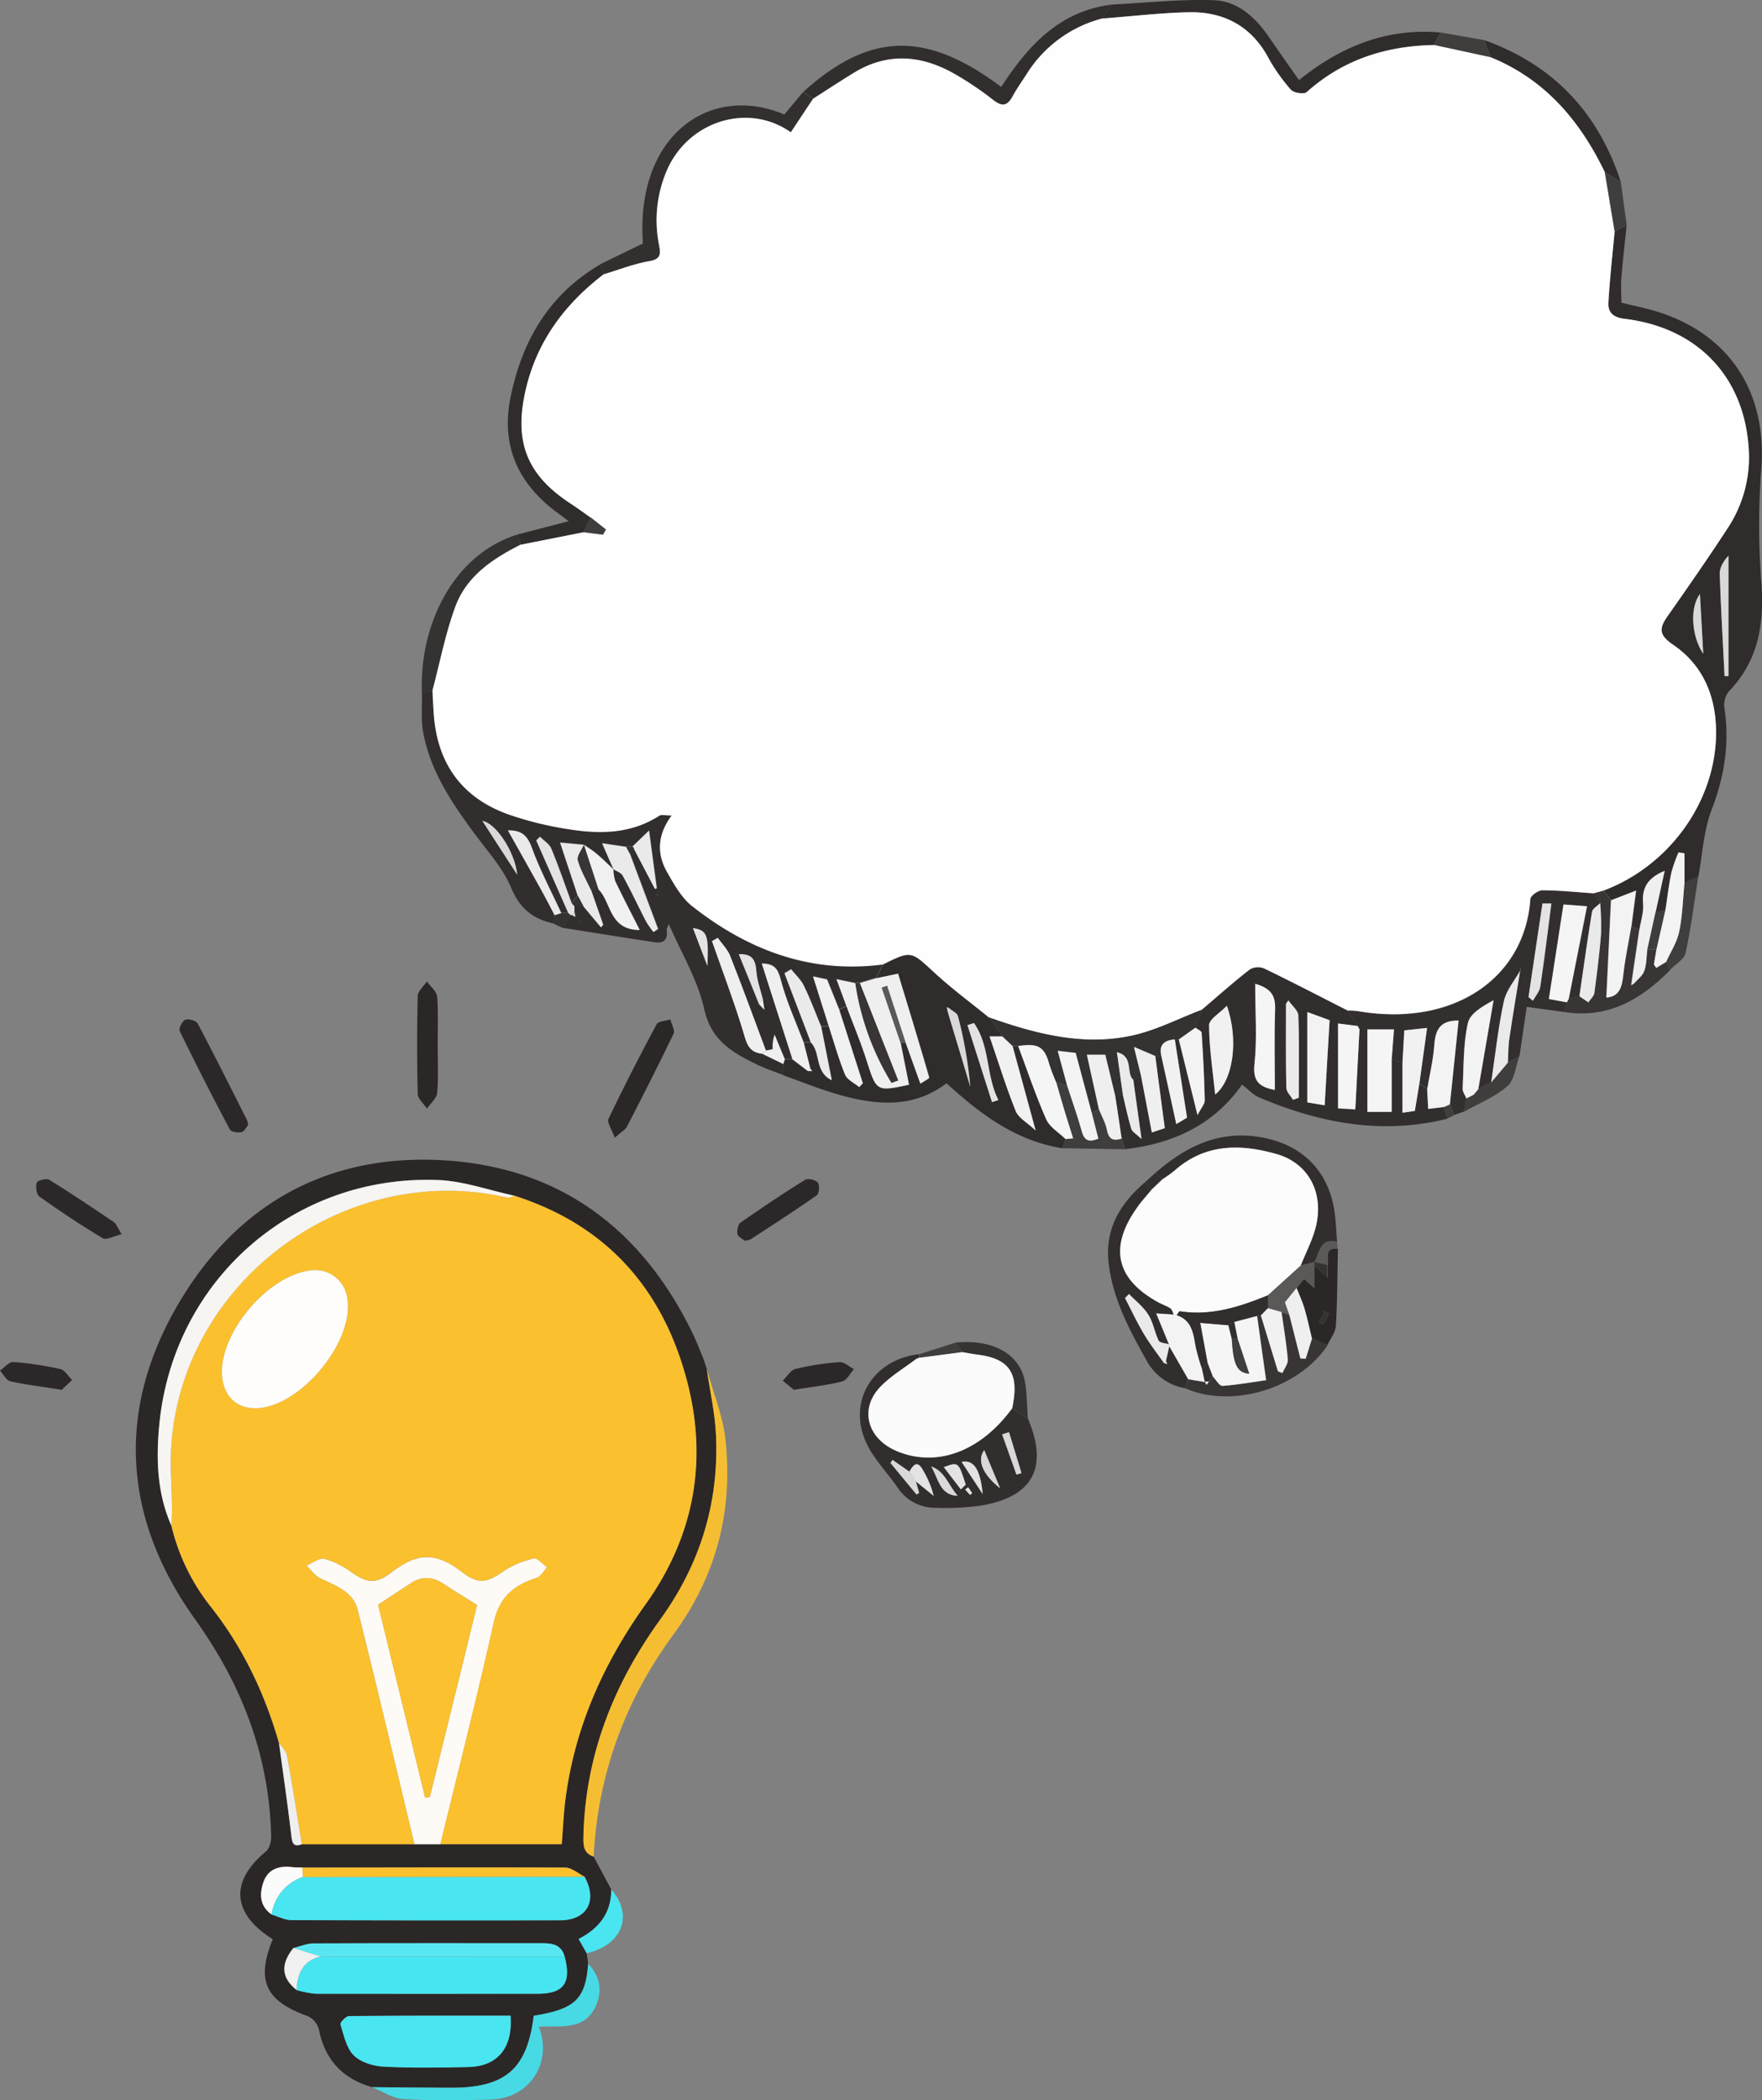 <svg id="Layer_1" data-name="Layer 1" xmlns="http://www.w3.org/2000/svg" viewBox="0 0 530.53 632.05"><rect x="0" y="0" width="530.53" height="632.05" fill="#808080" stroke="none"/><defs><style>.cls-1{fill:#2a2726;}.cls-2{fill:#322e2e;}.cls-3{fill:#302c2c;}.cls-4{fill:#332f2f;}.cls-5{fill:#f5be32;}.cls-6{fill:#47d9e4;}.cls-7{fill:#393535;}.cls-8{fill:#353232;}.cls-9{fill:#2c2829;}.cls-10{fill:#403d3d;}.cls-11{fill:#49e5f0;}.cls-12{fill:#5b5858;}.cls-13{fill:#fbc02e;}.cls-14{fill:#fefbf6;}.cls-15{fill:#46e5f1;}.cls-16{fill:#f7f5f2;}.cls-17{fill:#58e7f2;}.cls-18{fill:#fbfbfb;}.cls-19{fill:#efefef;}.cls-20{fill:#f1f1f1;}.cls-21{fill:#fefefe;}.cls-22{fill:#eaeaea;}.cls-23{fill:#e4e3e3;}.cls-24{fill:#dad9d9;}.cls-25{fill:#f3f3f3;}.cls-26{fill:#f5f5f5;}.cls-27{fill:#fcfcfc;}.cls-28{fill:#fefdfb;}.cls-29{fill:#fbc131;}</style></defs><title>Tututu</title><path class="cls-1" d="M178.75,558.72l5.3,9.89c0,7-3.54,11.67-9.84,14.9l2.45,4.3.42,3.13c-.78,10.67-3.94,13.68-16.39,15.68-2,16-8.47,21.69-24.85,21.66-8,0-15.91-.12-23.87-.18-8.81-2.56-14.14-8.22-15.94-17.34a6.24,6.24,0,0,0-3.29-4c-12.82-4.58-15.7-10.66-10.61-23.19-12.26-7.64-13-17.37-2.09-26.36,1.08-.89,1.65-3,1.61-4.58-.58-24.21-8.73-45.52-22.87-65.27-21.59-30.14-24-62.59-5.22-94.73,17.63-30.22,45.15-45.62,80.33-43.43,34.87,2.16,59.52,20.81,74.68,52.12,1.16,2.39,2.09,4.89,3.13,7.34.37,1.09.74,2.17,1.1,3.25l0-.08c1,6.72,2.51,13.41,2.81,20.16.92,20.45-4.88,39-16.89,55.62-14.08,19.46-22.5,40.92-23,65.18C175.59,555.42,175.74,557.75,178.75,558.72ZM91,562c-1.14,0-2.29-.06-3.43-.16-3.84-.36-7,.81-8.27,4.63-1.23,3.61-1.07,7.13,2.46,9.65,2,.58,4,1.67,6,1.68q40.43.17,80.85.06c8.14,0,11.35-5.84,7.39-13.13-2-1-3.93-2.74-5.9-2.75C143.76,561.88,117.4,562,91,562Zm-2.67,24.19c-3.93,4.85-3.63,9,.93,12.62A30.72,30.72,0,0,0,95,600q33.46.1,66.94,0c7.85,0,10.17-3.29,8.08-11.19-1.1-4-4.31-4-7.56-4-22.65,0-45.3,0-68,.06C92.44,584.83,90.4,585.74,88.36,586.23Zm66.55-226.38c-7.69-1.64-15.33-4.44-23.06-4.73-43.41-1.61-79.43,30-83.81,73.21-1.06,10.4-.85,20.89,3.56,30.78a62.51,62.51,0,0,0,11.9,24.46c9.66,12.24,16.2,26,20.5,40.93,1.27,9.29,2.63,18.58,3.73,27.9.26,2.29.6,3.54,3.16,2.61h78.25c.39-4.84.57-9.32,1.15-13.75,2.85-21.6,11.46-40.79,24.1-58.44,14.39-20.1,18.73-42.57,12.67-66.46C199.94,388.34,183,368.82,154.91,359.85Zm-1.19,246.76c-16.41,0-32.51,0-48.61.12-.92,0-2.74,1.93-2.57,2.48,1,3.26,1.78,7.09,4,9.34,2.07,2.08,5.85,3.23,9,3.39,8.46.45,17,.29,25.45.12C149.75,621.88,154.46,616.37,153.72,606.61Z"/><path class="cls-2" d="M200.7,279.54c.49,2.94-.55,4.54-3.72,4q-13.69-2.11-27.39-4.3l2.16-4,.49.11,1,.49-.26-1.34,0-1.83,2.73,0c1.76,2.09,3.51,4.19,5.26,6.28l.67-.78-3.69-10.54,2.26-.12c3.91,3.85,3.16,12.22,12.42,12.24-2.71-5.35-5.12-10-7.36-14.67a13,13,0,0,1-.56-3.65c1,.66,2.38,1.09,2.88,2,2.44,4.51,4.61,9.16,7,13.72a26.66,26.66,0,0,0,2.25,3.19l1.35-.92q-4.26-11.35-8.51-22.71l1.26-1.29,6.3,12,.55-.18c-.71-5.29-1.41-10.58-2.33-17.37l-5,4.82-1.86.09-7.25-1.07c1.49,3.38,2.47,5.63,3.46,7.88-1.72-1.59-3.38-3.24-5.17-4.75-1.17-1-2.51-1.79-3.77-2.68l-7.19-.67c1.89,5.69,3.59,10.8,5.28,15.9l-1.83,2.25c-2-5.44-3.87-10.94-6.08-16.29-.59-1.43-2.25-2.41-3.41-3.6l-1.14,1.08q4.81,10.88,9.61,21.76l-2.11.1c-3-6.6-6.45-13.07-9-19.86-1.38-3.72-3.29-5.09-7.12-5,3.57,6.37,7,12.42,10.35,18.49,1.28,2.31,2.47,4.66,3.7,7-.07.87-.14,1.74-.2,2.61-6.13-1.33-10.15-4.39-12.78-10.68-2.5-6-7.18-11.11-11.12-16.44-6.83-9.25-13.22-18.75-15.39-30.28-.73-3.83-.29-7.89-.39-11.84l3.21-1c.14,2.49.22,5,.42,7.47,1.16,14.76,8.67,24.93,22.57,29.85a103,103,0,0,0,18.83,4.54c9.16,1.39,18.26,1.12,26.49-4.19.7-.45,1.95-.06,3.72-.06-4.43,6-4.48,11.61-1.4,17,2.1,3.69,4.34,7.74,7.57,10.28,16.78,13.2,35.59,20.35,57.35,17.56q-1,2-2,4.08l-4.92,1.46-1.33.09-5.7-1.19c1.21,3.22,2.11,5.65,3,8.07l-2.18,1.06c-1.17-2.89-2.33-5.78-3.64-9.06l-4.23-.91,4.72,14.94-2.27.15c-1.73-4.12-3.31-8.32-5.26-12.33-.89-1.83-2.53-3.3-3.82-4.93l-2,1.21q4,10.39,7.93,20.78l-2.18.08c-2.36-6.27-5.18-12.42-6.87-18.87-.86-3.29-1.85-4.86-5.72-4.91l9.25,28.82h-2.32l-3.06-7.37a10.49,10.49,0,0,0-.57,4.24c0,.21-1.34.35-2.06.52-3.55-9.48-7-19-10.74-28.42-.79-2-2.47-3.67-3.75-5.49l-1.74,1c3.12,8.9,6.47,17.73,9.24,26.74,1.05,3.44,1.49,6.71,5.85,7.13l6.35,3.09-.05,3.36c-2.61-1-5.3-1.89-7.81-3.12-7.34-3.57-13.79-7.14-15.9-16.72-2-8.88-7-17.08-10.66-25.58C201.19,278.62,201,279.08,200.7,279.54Zm29,21.28c-.69-2.87-1.77-5.72-2-8.63-.22-3.34-1.27-5.22-5.27-5,2.07,5.1,4.08,10.08,6.1,15.05l1.6,1.68C230,302.86,229.85,301.84,229.69,300.82Zm-84.44-53.77,10.47,16.18C155.1,256.48,149.35,247.72,145.25,247.05ZM213,290.7c.41-9.54-.07-10.7-4.36-11.42C210.11,283.18,211.54,286.94,213,290.7Zm-38.52-13.52c0,.11,0,.26.08.31a.87.87,0,0,0,.37.08l-.1-.53ZM198,269a1.4,1.4,0,0,0-.42.15s.05.24.09.37a1.46,1.46,0,0,0,.43-.15S198,269.17,198,269Z"/><path class="cls-3" d="M489.78,67.73c-.54,5.29-1.16,10.56-1.59,15.86-.2,2.45,0,4.93,0,7.49,4.32,1.1,8.21,1.82,11.93,3.07,21.46,7.22,32.09,24.79,30.15,47.54a225.2,225.2,0,0,0,.11,34.26c.82,12.21-1.08,23.09-9.89,32.19a6.53,6.53,0,0,0-1.28,4.9c1.62,10.65,0,20.66-3.88,30.75-2.39,6.24-2.71,13.28-3.95,20l-4.16,2v-9l-1.79-.3a44.48,44.48,0,0,0-2.14,6c-.77,3.72-1.21,7.51-1.8,11.27l-3,1,2.78-12.68c-4.94,2-6.94,5-6.49,9.85.23,2.57-.7,5.24-1.11,7.87l-2.4-1c.47-3.56.93-7.11,1.41-10.75l-7.52,2.88L482.83,268c20.19-7.58,34.22-27.5,33.88-48.3-.17-10.6-4.12-19.71-12.93-25.68-4.19-2.85-4.31-4.82-1.76-8.46,6.1-8.71,12.19-17.43,18-26.34a38.63,38.63,0,0,0,6.58-22.15c-.56-22.78-14.81-38.42-37.5-41.14-3.47-.42-5-2-4.83-4.89.4-7.11,1.21-14.19,1.86-21.29Zm29.48,135.74h1.17V167.22c-1.56,1.69-2.68,3.65-2.62,5.56C518.14,183,518.75,193.24,519.26,203.47Zm-7.42-24.71c-3.06,4-2.59,12.65,1,18C512.51,190.54,512.2,185,511.84,178.76Z"/><path class="cls-2" d="M435.8,336.67c-19.69,4.89-38.44,1.33-56.68-6.41-1.77-.75-3.18-2.35-5.15-3.86-8.51,12.13-20.77,17.78-35.17,19.42l-1.09-3.18q-1-6.4-1.93-12.82l2.35-.12c.81,3.35,1.5,6.73,2.5,10,.28.91,1.48,1.52,3.08,3.06-1-7.06-1.73-12.43-2.48-17.81l2.34-1.15c1.06,5.58,2.13,11.16,3.24,17l3.9-1.31c-1-7.42-1.92-14.56-2.86-21.7h1.83c1.47,6.7,2.94,13.4,4.5,20.49l3.23-1.93c-1.29-8.26-2.49-15.9-3.68-23.54l1.2,0c1.77,7.15,3.54,14.3,5.65,22.78,1.11-2.19,2.21-3.33,2.18-4.44-.14-6.78-.5-13.56-.94-20.33,0-.56-1.22-1-1.87-1.55l1.88-5.36c4.8-4.08,9.52-8.28,14.49-12.16a4.91,4.91,0,0,1,4.3-.32c8.46,4.09,16.8,8.42,25.18,12.68l3,4.67-5.93-.78v25.58l5.19.32c.43-8.24.85-16.16,1.26-24.08l2.38,0V334.6H419V318.81l3.25,1v15.05l3.73-.54c.52-3.14.95-5.72,1.37-8.29l2.34,1.76c.1,1.92.2,3.83.31,5.92l4.76-.57C435.13,334.31,435.46,335.49,435.8,336.67Zm-57.87-40.61c0,8.44.62,16.32-.21,24.05-.58,5.35,1.48,7,6.12,7.89,0-8.18-.2-16.15.08-24.1C384.06,300.09,383.13,297.53,377.93,296.06Zm15.69,8.5v27.19l5.23.88c.52-8.85,1-17.22,1.49-25.61Zm-24.22-1.89c-2.16,2.26-5.36,4.08-5.35,5.87,0,6.88,1.12,13.76,1.83,20.84C371.29,325.08,373,312.93,369.4,302.67Zm18.53-1.61c-.24.34-.49.68-.74,1,0,8.42-.08,16.83.1,25.24,0,1.24,1.3,2.45,2,3.67l1.76-.63c0-8.25.16-16.51-.14-24.75C390.85,304.05,389,302.57,387.93,301.06Z"/><path class="cls-3" d="M235.78,323.57c0-1.12,0-2.24.05-3.36l.48-1.41h2.32l4.67,3.54,1.28,0-.57-.73-2-7.82,2.18-.08c3,3,1.08,8.89,6.29,11.35-1.16-5.88-2.17-11-3.18-16.08l2.27-.15c1.59,4.88,3,9.85,4.91,14.58.64,1.56,2.79,2.51,4.26,3.74.36-.39.73-.77,1.09-1.15l-7.11-22.14,2.18-1.06c2,5.39,4.25,10.7,6,16.17,3.06,9.55,2.94,9.59,12.83,7.48l-2.52-12.58h1.53c1.44,4,2.87,8,4.42,12.29,1.19-.81,2.74-1.57,2.65-1.86-3-10.53-6.26-21-9.37-31.24l-6.61,1.32q1-2,2-4.08c8.66-4.3,8.48-4.12,15.6,2.45,5.19,4.79,10.9,9,16.39,13.46l4,5.7h-3.84c2.71,7.88,5,15.3,7.88,22.48.83,2.06,3.42,3.41,6,5.84-2.62-9.57-4.78-17.48-6.94-25.39h1.68c2.77,7.36,5.27,14.84,8.44,22,1.05,2.38,3.82,4,5.8,5.95l-1,2.76C305.92,343.32,295.22,335.35,285,326c-10.19,7.72-21.45,6.6-32.79,3.32C246.65,327.71,241.26,325.51,235.78,323.57Zm50.25-20-.94-.49c.07.4.13.79.19,1.19L292.14,327a127.68,127.68,0,0,0-3.69-21.23C288.23,304.9,286.86,304.3,286,303.56Zm7.22,4.31-1.95.63,7.39,23.17,1.92-.63C296.84,323.76,298.15,314.78,293.25,307.87Z"/><path class="cls-4" d="M422.28,319.81l-3.25-1c.22-2.87.44-5.74.69-9h-8l-2.38,0c-.17-.35-.35-.7-.52-1l-3-4.67a24.41,24.41,0,0,1,3,.16c28.62,5,50.33-9.74,52-33.72.07-1,2.36-2.64,3.6-2.63,5.15,0,10.3.56,15.44.91l2,2.93c-.86.88-2.33,1.67-2.5,2.67-1.4,8.44-2.56,16.91-3.8,25.38l-3.2.84c1.81-9.15,3.62-18.31,5.52-27.94l-7.08-.54c-1.51,9.74-2.94,19-4.4,28.45l5.41,1c-.3,1-.59,1.93-.89,2.89L459.7,303l-2.18,14.77-3.49,2c.13-2.44.07-4.91.43-7.32,1-6.92,2.19-13.82,3.3-20.73.25-.32.5-.65.17-.23.13-.5,0-.08-.08.34-1.74,3.15-4.33,6.12-5.06,9.5-1.74,8-2.6,16.25-3.81,24.39l-3.88,2.06q2.28-13.41,4.57-26.81c-3.18,1.74-7.09,3.95-7.73,6.88-1.42,6.39-1.24,13.15-1.57,19.77,0,.94.73,1.93,1.13,2.9-.24,1.35-.47,2.69-.71,4l-3,1.05-1.22-3.28q1.31-12.63,2.62-25.21c-6-.08-7,3.25-7.34,7.66s-1.38,8.66-2.11,13L427.38,326c.76-5.47,1.51-10.94,2.31-16.68l-6.86.73C422.63,313.57,422.46,316.69,422.28,319.81Zm38-19.75,1.31,1.08c.76-1.42,2-2.78,2.22-4.29,1.25-8.28,2.25-16.6,3.34-25h-2.68C463,281.42,461.61,290.74,460.23,300.06Z"/><path class="cls-2" d="M309.48,426.85c6.31,14.81,1.52,23.73-14.4,26.28a79.12,79.12,0,0,1-13.43.62,13.42,13.42,0,0,1-11.4-6.12c-3.12-4.5-7.15-8.54-9.41-13.42-5.79-12.49,2-25.1,15.89-26.69,0,.36,0,.72,0,1.09a4,4,0,0,0-.92.38c-3.66,2.79-7.75,5.18-10.87,8.48-6.28,6.65-3.74,15.54,5.08,19.22,12,5,25.21.15,34.72-12.87Zm-35.65,16-5.09-3.54c-.2.31-.4.62-.61.93q3.93,4.74,7.84,9.49l.79-.49-1-3.45,5.38,4.35a29.37,29.37,0,0,0-3.19-7.67C276.25,439.34,275,440.76,273.83,442.88Zm27.31,5c-1.56-3.75-3.12-7.49-4.79-11.48C294.18,439.31,295.68,443.56,301.14,447.89Zm-12.78,2.25c-2.68-2.93-3.79-7.39-8-8.81C282.54,444.73,282.84,450,288.36,450.14Zm17.69-6.37,1.52-.45q-1.87-6.15-3.76-12.31l-2.07.65Zm-16.52-3.83,6.36,9.7C295.16,442.15,293.21,439.21,289.53,439.94Zm-5.36,1.58,5.15,6.71,1.45-1.45C288.58,439.9,288.58,439.9,284.17,441.52Zm7.34,6.07-.91.67,1.48,1.62.64-.54Z"/><path class="cls-5" d="M178.75,558.72c-3-1-3.16-3.3-3.1-6,.54-24.26,9-45.72,23-65.18C210.7,471,216.5,452.4,215.58,432c-.3-6.75-1.84-13.44-2.81-20.16,1.95,7.13,4.87,14.15,5.67,21.4,2.33,21.33-2.73,41-15.53,58.44C188.22,511.63,180,533.91,178.75,558.72Z"/><path class="cls-3" d="M334.81,1.37C345,.86,355.24-.27,365.41.06c7.11.23,12.45,5,16.5,10.86,3,4.35,6,8.66,9.22,13.18,12.71-10.24,26.55-15.74,42.66-14.31l-2,3.74c-14.44.25-27.41,4.33-38.38,14.16-.81.72-3.92.24-4.78-.72a54.06,54.06,0,0,1-6.86-9.73C376.51,7.58,368.14,3.4,357.55,3.69c-8.6.24-17.19,1.24-25.78,1.9Z"/><path class="cls-3" d="M155.8,160.85l15.42-4c-.9-.67-2-1.53-3.12-2.34-12-8.73-17.42-20.23-14.36-35.07,3.5-17,11.62-30.88,27-39.88l1,3c-11.82,9.07-20.24,20.39-23.53,35.2-3.41,15.3.51,25.17,13.53,33.7,2.06,1.35,4.05,2.82,6.08,4.23l-2.09,4.46-18.92,3.75Z"/><path class="cls-2" d="M334.81,1.37l-3,4.22a38.16,38.16,0,0,0-22.66,16.72c-1.44,2.22-3,4.4-4.24,6.72-1.59,2.9-3.15,3.12-5.83,1a94.44,94.44,0,0,0-12.39-8.23c-9.85-5.37-19.87-5.94-29.73.17-4.07,2.52-8.08,5.14-12.12,7.72l-3-2C261.42,10,278.39,8.84,301.46,26.16,309.49,13.81,319,3.3,334.81,1.37Z"/><path class="cls-4" d="M241.78,27.73l3,2q-3.35,5-6.7,10.09c-12.55-8.91-30.43-3.66-37.12,11a37.91,37.91,0,0,0-2.51,22.86c.44,2.46.71,4.22-2.84,4.84-4.72.83-9.27,2.64-13.9,4l-1-3,12.87-6.25c-2.33-32.73,20.36-48.25,42.58-38.81Z"/><path class="cls-6" d="M112,628.1c8,.06,15.91.17,23.87.18,16.38,0,22.87-5.65,24.85-21.66,12.45-2,15.61-5,16.39-15.68,3.43,3.62,4.34,7.85,2.44,12.4-3.37,8-10.83,6.17-17.31,6.58,4.23,10.79-2.77,21.55-14.28,21.9-8.81.27-17.66.38-26.45-.13C118.25,631.51,115.14,629.36,112,628.1Z"/><path class="cls-2" d="M347.85,353c8.68-7.48,18-12.55,30.22-11,12.65,1.65,21.45,9.13,23.63,21.85.56,3.26.61,6.6.89,9.9-5.23-1.31-5.2,3.27-6.79,6.05l-4.17,1.05c1.62-4.14,3.82-8.15,4.73-12.44,2.13-10-2.69-18.48-11.95-21.13-11-3.12-21.58-3.17-30.79,5a40.9,40.9,0,0,1-3.62,2.59Z"/><path class="cls-2" d="M356.82,417.77a16.35,16.35,0,0,1-11.64-8.41c-5.09-9.09-10-18.25-11.33-28.86s3.36-18.19,10.87-24.71l2.11,2.12c-1.57,1.92-3.26,3.74-4.68,5.76-8.34,11.86-6.07,21.35,6.7,28.29,1.17.63,2.47,1,3.55,1.77.53.36.71,1.24,1,1.88l-5.31-.35c1.38,3.35,2.61,6.32,3.83,9.3-1.06-.36-2.73-.41-3.08-1.12-1.24-2.49-1.64-5.45-3.1-7.77s-3.86-4.19-5.84-6.25l-1.19,1.22c1.89,3.62,3.62,7.34,5.71,10.85,1.79,3,4,5.81,6,8.69l1,.32-.41-.93c.32-1.49.65-3,1-4.48l5.75,10Z"/><path class="cls-7" d="M470.87,304.53c.3-1,.59-1.93.89-2.89.19-.33.37-.67.55-1l3.2-.84,2.72,1.85c.62-1,1.66-1.87,1.8-2.9.82-5.88,1.57-11.78,2-17.7a82.73,82.73,0,0,0-.26-9.3l-2-2.93,3-.81,2.25,2.91c-.47,9.81-.94,19.62-1.4,29.28,3.88-.25,4.7-3.1,5.09-6.76.53-4.91,1.59-9.77,2.42-14.65l2.4,1q-1.15,7.77-2.29,15.54c-.05.37-.11.74-.17,1.11L492,296c1.07-1.24,2.58-2.33,3.09-3.77.7-2,.65-4.24.92-6.38l2.75,0-.76,4.48.73,1,3-1.83,1.18,2.4C494.09,300.81,484.07,306.68,470.87,304.53Z"/><path class="cls-7" d="M356.82,417.77l1-2.69,5,.82,0-.12.48,1,.74-.94,1.15-1.59c1,1,2,2.91,2.95,2.85,4.51-.31,9-1.13,13.11-1.72-1-7.17-1.86-13.25-2.71-19.33l1.15-.14,5.13,16.8,1.35.54c.57-1.36,1.73-2.77,1.62-4.07-.4-4.79-1.23-9.54-1.89-14.3l2.35.84,3.33,13.14,1.59.07q1-3,1.9-6.07l4.64,2C391,417.94,370.9,424,356.82,417.77Z"/><path class="cls-3" d="M446.93,12.08c20.74,7.43,34.29,21.76,41.08,42.63l-4.86-3c-7.47-15.45-18-27.85-34.32-34.5Q447.89,14.65,446.93,12.08Z"/><path class="cls-8" d="M155.8,160.85l1,3c-8.46,4.24-16.32,9.5-19.69,18.69-3,8.15-4.63,16.78-6.87,25.2l-3.21,1C126.16,188.34,136.3,166.92,155.8,160.85Z"/><path class="cls-9" d="M74.71,338.56c-.53.61-1.13,1.95-2,2.14-1.09.24-3.11-.06-3.49-.78q-7.8-14.67-15.09-29.61c-.38-.76.73-3.05,1.65-3.43s3.27.25,3.72,1.11c5.12,9.64,10,19.41,14.91,29.16A7.36,7.36,0,0,1,74.71,338.56Z"/><path class="cls-1" d="M185.09,342.37c-.88-2.51-2.4-4.59-1.87-5.69,4.58-9.6,9.45-19.07,14.49-28.44.5-.94,2.7-1,4.11-1.44.37,1.44,1.47,3.23,1,4.25-4.52,9.44-9.29,18.77-14.09,28.08C188.23,340,187.11,340.59,185.09,342.37Z"/><path class="cls-1" d="M131.78,314.43c0,4.82.27,9.67-.15,14.45-.14,1.65-2,3.15-3.07,4.72-1-1.47-2.75-2.92-2.79-4.41q-.37-14.7,0-29.43c0-1.48,1.8-2.92,2.76-4.39,1.08,1.53,3,3,3.1,4.6C132,304.76,131.78,309.6,131.78,314.43Z"/><path class="cls-1" d="M399.66,404.82l-4.64-2c-.74-3-1.37-6-2.24-9-.63-2.12-1.58-4.15-2.39-6.22l2.24-2.74,3.13,2.81V380.8l4,3.68v-3.82c.49-2-1.23-5.31,3.07-4.83-.16,7.73-.15,15.47-.6,23.18C402.08,401,400.54,402.88,399.66,404.82Zm.48-9.51-1.33-.77c-.56,1.17-1.13,2.33-1.63,3.52a8.08,8.08,0,0,0,1.14.57C399,397.55,399.55,396.42,400.14,395.31Z"/><path class="cls-9" d="M224.23,373.39c-.66-.57-2-1.17-2.17-2-.21-1.08.13-2.9.91-3.45,6.37-4.46,12.84-8.78,19.44-12.89.86-.53,3.18,0,3.83.84s.4,3.31-.33,3.83c-6.5,4.56-13.18,8.86-19.83,13.2A7.84,7.84,0,0,1,224.23,373.39Z"/><path class="cls-9" d="M36.63,371.41c-2.35.56-4.59,1.87-5.67,1.23-6.54-3.89-12.88-8.13-19.09-12.54-.89-.63-1.19-3-.81-4.2.21-.66,2.92-1.39,3.75-.87,6.62,4.08,13.08,8.43,19.52,12.79C35.06,368.31,35.37,369.4,36.63,371.41Z"/><path class="cls-10" d="M319.84,345.54l1-2.76,2.31-.2c-.9-2.88-1.75-5.55-2.57-8.24s-1.67-5.7-2.5-8.55l3.26.89c1.48,4.56,3.11,9.09,4.37,13.71.87,3.19,2.57,3.24,5,2.24-.7-2.73-1.34-5.26-2-7.79l2.16-1c.84,2.08,2,4.1,2.42,6.26.54,2.9,2,3.34,4.42,2.58l1.09,3.18Z"/><path class="cls-9" d="M239,418.24l-3.3-2.74c1.26-1.22,2.34-3.17,3.8-3.53a81.76,81.76,0,0,1,13.3-2.06c1.38-.1,2.88,1.38,4.32,2.13-1.17,1.28-2.14,3.33-3.54,3.69C249.25,416.84,244.75,417.31,239,418.24Z"/><path class="cls-9" d="M18.58,418.26c-6-1-10.8-1.52-15.47-2.58C1.9,415.4,1,413.59,0,412.48c1.32-.92,2.71-2.68,4-2.59A94.84,94.84,0,0,1,18.16,412c1.36.31,2.38,2.15,3.56,3.29Z"/><path class="cls-8" d="M309.48,426.85l-4.7-3c2.25-10.47-.71-15-10.59-16.19-1.47-.18-2.93-.48-4.39-.73l-2-2.91c11.66-1.05,19.75,3.75,20.94,12.57C309.21,420,309.25,423.42,309.48,426.85Z"/><path class="cls-11" d="M176.66,587.81l-2.45-4.3c6.3-3.23,9.85-7.93,9.84-14.9C190.86,576.3,187.38,585.34,176.66,587.81Z"/><path class="cls-10" d="M502.88,291.83l-1.18-2.4c1.34-3,3.25-5.91,3.9-9.07,1-4.77,1.1-9.72,1.59-14.59l4.16-2c-1.22,7.68-2.17,15.42-3.82,23C507.11,288.69,504.49,290.15,502.88,291.83Z"/><path class="cls-10" d="M454,319.79l3.49-2c-1.15,3.1-1.44,7.17-3.63,9.08-3.74,3.28-8.67,5.21-13.1,7.71.24-1.35.47-2.69.71-4l0,0,2.18-1.13,1.38-1.64,3.88-2.06Z"/><path class="cls-10" d="M446.93,12.08q1,2.56,1.9,5.13l-17-3.68,2-3.74Z"/><path class="cls-10" d="M483.15,51.71l4.86,3,1.77,13-3.66,2Z"/><path class="cls-10" d="M287.82,404l2,2.91-13,1.71c0-.37,0-.73,0-1.09Z"/><path class="cls-12" d="M402.79,375.83c-4.3-.48-2.58,2.88-3.07,4.83l-3.92-.84h0c1.59-2.78,1.56-7.36,6.79-6.05Z"/><path class="cls-8" d="M171.75,275.33l-2.16,4L166.71,278c.06-.87.13-1.74.2-2.61l2-.63,2.11-.1Z"/><path class="cls-4" d="M346.83,357.91l-2.11-2.12,3.13-2.8,2.15,1.92Z"/><path class="cls-10" d="M436.55,332.35l1.22,3.28-2,1c-.34-1.18-.67-2.36-1-3.53Z"/><path class="cls-5" d="M212.8,411.87c-.36-1.08-.73-2.16-1.1-3.25C212.07,409.7,212.44,410.79,212.8,411.87Z"/><path class="cls-8" d="M200.7,279.54c.25-.46.49-.92.71-1.39C201.15,278.61,200.93,279.08,200.7,279.54Z"/><path class="cls-13" d="M124.81,555H90.89c-1.46-8.92-2.85-17.84-4.47-26.72-.25-1.37-1.59-2.54-2.42-3.79-4.3-14.91-10.84-28.69-20.5-40.93a62.51,62.51,0,0,1-11.9-24.46c.07-1.64.21-3.27.19-4.9,0-6.81-.72-13.66-.14-20.41,4.2-49.21,53.11-84.57,101.17-73.39.62.14,1.39-.36,2.09-.56,28.07,9,45,28.49,52.15,56.5,6.06,23.89,1.72,46.36-12.67,66.46-12.64,17.65-21.25,36.84-24.1,58.44-.58,4.43-.76,8.91-1.15,13.75H132.55c5.41-22.29,11.07-44.52,16.1-66.89,1.69-7.55,6.15-11.16,12.91-13.31,1.24-.4,2.08-2.06,3.11-3.14-1.33-.94-2.9-2.89-3.93-2.63a26.9,26.9,0,0,0-9,3.74c-5.48,3.8-7.78,4.07-12.89.18-7.58-5.78-13.07-5.76-20.75.08-4.88,3.71-7.39,3.56-12.53,0a23.56,23.56,0,0,0-7.9-3.88c-1.55-.36-3.56,1.29-5.36,2,1.32,1.27,2.42,3,4,3.73,4.59,2.24,10,4,11.33,9.39C113.6,507.8,119.13,531.43,124.81,555ZM77,423.78c13.19-.12,29.72-19.93,27.55-33a9.7,9.7,0,0,0-11-8.45C80.71,383.76,66.1,401,66.88,413.81,67.26,420.05,71.12,423.84,77,423.78Z"/><path class="cls-14" d="M124.81,555c-5.68-23.58-11.21-47.21-17.15-70.73-1.36-5.38-6.74-7.15-11.33-9.39-1.57-.76-2.67-2.46-4-3.73,1.8-.75,3.81-2.4,5.36-2a23.56,23.56,0,0,1,7.9,3.88c5.14,3.59,7.65,3.74,12.53,0,7.68-5.84,13.17-5.86,20.75-.08,5.11,3.89,7.41,3.62,12.89-.18a26.9,26.9,0,0,1,9-3.74c1-.26,2.6,1.69,3.93,2.63-1,1.08-1.87,2.74-3.11,3.14-6.76,2.15-11.22,5.76-12.91,13.31-5,22.37-10.69,44.6-16.1,66.89Zm18.82-72c-3.58-2.25-6.82-4.17-9.94-6.27s-6.42-2.58-9.77-.41-6.57,4.3-10.07,6.6c4.68,19.17,9.42,38.63,14.17,58.08l1.38-.16C134.19,521.43,139,502,143.63,483Z"/><path class="cls-11" d="M176,564.77c4,7.29.75,13.11-7.39,13.13q-40.42.08-80.85-.06c-2,0-4-1.1-6-1.68a14.09,14.09,0,0,1,9.44-11.29Z"/><path class="cls-15" d="M170,588.8c2.09,7.9-.23,11.17-8.08,11.19q-33.48,0-66.94,0a30.72,30.72,0,0,1-5.69-1.1c.26-4.9,1.88-8.83,7.24-10.06Z"/><path class="cls-16" d="M154.91,359.85c-.7.2-1.47.7-2.09.56-48.06-11.18-97,24.18-101.17,73.39-.58,6.75.09,13.6.14,20.41,0,1.63-.12,3.26-.19,4.9C47.19,449.22,47,438.73,48,428.33c4.38-43.23,40.4-74.82,83.81-73.21C139.58,355.41,147.22,358.21,154.91,359.85Z"/><path class="cls-11" d="M153.72,606.61c.74,9.76-4,15.27-12.76,15.45-8.49.17-17,.33-25.45-.12-3.1-.16-6.88-1.31-9-3.39-2.24-2.25-3-6.08-4-9.34-.17-.55,1.65-2.47,2.57-2.48C121.21,606.57,137.31,606.61,153.72,606.61Z"/><path class="cls-17" d="M170,588.8H96.53l-8.17-2.56c2-.49,4.08-1.4,6.12-1.41,22.66-.1,45.31-.06,68-.06C165.69,584.75,168.9,584.8,170,588.8Z"/><path class="cls-13" d="M176,564.77l-84.8.1c-.06-1-.12-1.89-.19-2.83,26.37,0,52.73-.16,79.09,0C172.09,562,174.06,563.81,176,564.77Z"/><path class="cls-18" d="M91,562c.07.94.13,1.88.19,2.83a14.1,14.1,0,0,0-9.43,11.29c-3.53-2.52-3.69-6-2.46-9.65,1.31-3.82,4.43-5,8.27-4.63C88.74,562,89.89,562,91,562Z"/><path class="cls-19" d="M84,524.5c.83,1.25,2.17,2.42,2.42,3.79,1.62,8.88,3,17.8,4.47,26.72-2.56.93-2.9-.32-3.16-2.61C86.63,543.08,85.27,533.79,84,524.5Z"/><path class="cls-20" d="M88.36,586.23l8.17,2.56c-5.36,1.23-7,5.16-7.24,10.06C84.73,595.25,84.43,591.08,88.36,586.23Z"/><path class="cls-21" d="M483.15,51.71l3,18.05c-.65,7.1-1.46,14.18-1.86,21.29-.17,2.93,1.36,4.47,4.83,4.89,22.69,2.72,36.94,18.36,37.5,41.14A38.63,38.63,0,0,1,520,159.23c-5.8,8.91-11.89,17.63-18,26.34-2.55,3.64-2.43,5.61,1.76,8.46,8.81,6,12.76,15.08,12.93,25.68.34,20.8-13.69,40.72-33.88,48.3l-3,.81c-5.14-.35-10.29-.89-15.44-.91-1.24,0-3.53,1.62-3.6,2.63-1.68,24-23.39,38.68-52,33.72a24.41,24.41,0,0,0-3-.16c-8.38-4.26-16.72-8.59-25.18-12.68a4.91,4.91,0,0,0-4.3.32c-5,3.88-9.69,8.08-14.49,12.16-6.91,2.63-13.63,6.13-20.78,7.72-14.9,3.3-29.24-.49-43.27-5.44-5.49-4.46-11.2-8.67-16.39-13.46-7.12-6.57-6.94-6.75-15.6-2.45-21.76,2.79-40.57-4.36-57.35-17.56-3.23-2.54-5.47-6.59-7.57-10.28-3.08-5.43-3-11.07,1.4-17-1.77,0-3-.39-3.72.06-8.23,5.31-17.33,5.58-26.49,4.19a103,103,0,0,1-18.83-4.54c-13.9-4.92-21.41-15.09-22.57-29.85-.2-2.48-.28-5-.42-7.47,2.24-8.42,3.88-17.05,6.87-25.2,3.37-9.19,11.23-14.45,19.69-18.69l18.92-3.75,5.86.75c.29-.52.58-1,.86-1.56l-4.63-3.65c-2-1.41-4-2.88-6.08-4.23-13-8.53-16.94-18.4-13.53-33.7,3.29-14.81,11.71-26.13,23.53-35.2,4.63-1.39,9.18-3.2,13.9-4,3.55-.62,3.28-2.38,2.84-4.84A37.91,37.91,0,0,1,201,50.82c6.69-14.65,24.57-19.9,37.12-11q3.35-5.05,6.7-10.09c4-2.58,8-5.2,12.12-7.72,9.86-6.11,19.88-5.54,29.73-.17A94.44,94.44,0,0,1,299,30.08c2.68,2.07,4.24,1.85,5.83-1,1.27-2.32,2.8-4.5,4.24-6.72A38.16,38.16,0,0,1,331.77,5.59c8.59-.66,17.18-1.66,25.78-1.9,10.59-.29,19,3.89,24.27,13.55A54.06,54.06,0,0,0,388.68,27c.86,1,4,1.44,4.78.72,11-9.83,23.94-13.91,38.38-14.16l17,3.68C465.15,23.86,475.68,36.26,483.15,51.71Z"/><path class="cls-19" d="M271.17,313.85l2.52,12.58c-9.89,2.11-9.77,2.07-12.83-7.48-1.75-5.47-4-10.78-6-16.17-.91-2.42-1.81-4.85-3-8.07l5.7,1.19a80,80,0,0,0,10.89,30l2-.72-11.55-29.32,4.92-1.46L270.4,293c3.11,10.22,6.32,20.71,9.37,31.24.09.29-1.46,1.05-2.65,1.86-1.55-4.29-3-8.29-4.42-12.29q-2.81-8.59-5.6-17.18l-1.62.57Z"/><path class="cls-20" d="M252.68,303.84,259.79,326c-.36.38-.73.76-1.09,1.15-1.47-1.23-3.62-2.18-4.26-3.74-1.95-4.73-3.32-9.7-4.91-14.58l-4.72-14.94,4.23.91C250.35,298.06,251.51,301,252.68,303.84Z"/><path class="cls-19" d="M229.48,317.12c-4.36-.42-4.8-3.69-5.85-7.13-2.77-9-6.12-17.84-9.24-26.74l1.74-1c1.28,1.82,3,3.48,3.75,5.49,3.72,9.42,7.19,18.94,10.74,28.42Z"/><path class="cls-20" d="M175.82,254.26c1.26.89,2.6,1.68,3.77,2.68,1.79,1.51,3.45,3.16,5.17,4.76l-.08-.14a13,13,0,0,0,.56,3.65c2.24,4.7,4.65,9.32,7.36,14.67-9.26,0-8.51-8.39-12.42-12.24q-2.19-6.7-4.37-13.39Z"/><path class="cls-22" d="M247.26,309c1,5.1,2,10.2,3.18,16.08-5.21-2.46-3.3-8.37-6.29-11.35q-4-10.4-7.93-20.78l2-1.21c1.29,1.63,2.93,3.1,3.82,4.93C244,300.64,245.53,304.84,247.26,309Z"/><path class="cls-19" d="M242,313.77l2,7.82-.71.76-4.67-3.54L229.38,290c3.87.05,4.86,1.62,5.72,4.91C236.79,301.35,239.61,307.5,242,313.77Z"/><path class="cls-22" d="M184.68,261.56l.08.14c-1-2.26-2-4.51-3.46-7.89l7.25,1.07,1.06,2q4.24,11.36,8.51,22.71l-1.35.92a26.66,26.66,0,0,1-2.25-3.19c-2.35-4.56-4.52-9.21-7-13.72C187.06,262.65,185.66,262.22,184.68,261.56Z"/><path class="cls-7" d="M258.87,295.81l11.55,29.32-2,.72a80,80,0,0,1-10.89-30Z"/><path class="cls-22" d="M175.82,254.26h0c-.66,1.55-2.18,3.33-1.83,4.61.85,3.09,2.57,5.95,3.94,8.9l3.69,10.54-.67.78c-1.75-2.09-3.5-4.19-5.26-6.28l-1.77-3.31c-1.69-5.1-3.39-10.21-5.28-15.9Z"/><path class="cls-22" d="M169,274.79l-2,.63c-1.23-2.34-2.42-4.69-3.7-7-3.37-6.07-6.78-12.12-10.35-18.49,3.83-.09,5.74,1.28,7.12,5C162.5,261.72,165.91,268.19,169,274.79Z"/><path class="cls-23" d="M171.75,275.33l-.69-.64q-4.8-10.87-9.61-21.76l1.14-1.08c1.16,1.19,2.82,2.17,3.41,3.6,2.21,5.35,4.08,10.85,6.08,16.29l.87,1,0,1.83-.74.85Z"/><path class="cls-22" d="M190.41,254.79l5-4.82c.92,6.79,1.62,12.08,2.33,17.37l-.55.18-6.3-12A.82.82,0,0,0,190.41,254.79Z"/><path class="cls-24" d="M145.25,247.05c4.1.67,9.85,9.43,10.47,16.18Z"/><path class="cls-7" d="M177.92,267.76c-1.37-2.95-3.09-5.81-3.94-8.9-.35-1.28,1.17-3.06,1.83-4.61q2.19,6.69,4.37,13.39Z"/><path class="cls-23" d="M228.56,302.2c-2-5-4-9.95-6.1-15.05,4-.18,5,1.7,5.27,5,.19,2.91,1.27,5.76,2,8.63Z"/><path class="cls-23" d="M213,290.7c-1.44-3.76-2.87-7.52-4.36-11.42C212.91,280,213.39,281.16,213,290.7Z"/><path class="cls-19" d="M236.31,318.8l-.48,1.41-6.35-3.09,1.14-.93c.72-.17,2-.31,2.06-.52a10.49,10.49,0,0,1,.57-4.24Z"/><path class="cls-8" d="M173,272.76l-.87-1,1.83-2.25,1.77,3.31Z"/><path class="cls-8" d="M190.41,254.79a.82.82,0,0,1,.46.77l-1.26,1.29-1.06-2Z"/><path class="cls-19" d="M228.56,302.2l1.13-1.38c.16,1,.31,2,.47,3.06Z"/><path class="cls-8" d="M174.46,277.18l.35-.14.1.53a.87.87,0,0,1-.37-.08C174.47,277.44,174.48,277.29,174.46,277.18Z"/><path class="cls-8" d="M198,269c0,.13.14.34.1.37a1.46,1.46,0,0,1-.43.15c0-.13-.13-.34-.09-.37A1.4,1.4,0,0,1,198,269Z"/><path class="cls-23" d="M173,274.59l.26,1.34-1-.49Z"/><path class="cls-25" d="M491.19,278.79c-.83,4.88-1.89,9.74-2.42,14.65-.39,3.66-1.21,6.51-5.09,6.76.46-9.66.93-19.47,1.4-29.28L492.6,268C492.12,271.68,491.66,275.23,491.19,278.79Z"/><path class="cls-25" d="M507.19,265.77c-.49,4.87-.6,9.82-1.59,14.59-.65,3.16-2.56,6.06-3.9,9.07l-3,1.83c-.24-.34-.49-.67-.73-1l.76-4.48,2.73-12c.59-3.76,1-7.55,1.8-11.27a44.48,44.48,0,0,1,2.14-6l1.79.3Z"/><path class="cls-19" d="M496,285.81c-.27,2.14-.22,4.39-.92,6.38-.51,1.44-2,2.53-3.09,3.77-.21-.22-.44-.43-.67-.63q1.14-7.77,2.29-15.54c.41-2.63,1.34-5.3,1.11-7.87-.45-4.88,1.55-7.83,6.49-9.85l-2.78,12.68Z"/><path class="cls-24" d="M519.26,203.47c-.51-10.23-1.12-20.45-1.45-30.69-.06-1.91,1.06-3.87,2.62-5.56v36.25Z"/><path class="cls-10" d="M496,285.81l2.43-11.06,3-1-2.73,12Z"/><path class="cls-24" d="M511.84,178.76c.36,6.27.67,11.78,1,18C509.25,191.41,508.78,182.8,511.84,178.76Z"/><path class="cls-8" d="M297.78,306.18c14,4.95,28.37,8.74,43.27,5.44,7.15-1.59,13.87-5.09,20.78-7.72L360,309.26l-5,3.54-1.2,0c-3.14.21-4.9,1.53-4.05,5h-1.83l-6.43-2.74,2.15,8.76L341.23,325c-2.3-2.06.22-7.11-4.94-8.33.69,4.89,1.26,9,1.84,13.06l-2.35.12c-1-4.11-2-8.22-3-12.42h-5.54l3.61,16.4-2.16,1c-1.58-5.86-3.15-11.73-4.82-18l-5.41-.64,2.82,10.44-3.26-.89a58.56,58.56,0,0,1-2.11-5.52c-1.42-5.24-3.34-6.41-9.37-5.46h-1.68l-3.11-2.93Z"/><path class="cls-26" d="M411.72,309.78h8c-.25,3.29-.47,6.16-.69,9V334.6h-7.31Z"/><path class="cls-25" d="M436.55,332.35l-1.76.79-4.76.57c-.11-2.09-.21-4-.31-5.92.73-4.33,1.78-8.63,2.11-13s1.32-7.74,7.34-7.66Q437.87,319.71,436.55,332.35Z"/><path class="cls-26" d="M377.93,296.06c5.2,1.47,6.13,4,6,7.84-.28,8-.08,15.92-.08,24.1-4.64-.87-6.7-2.54-6.12-7.89C378.55,312.38,377.93,304.5,377.93,296.06Z"/><path class="cls-25" d="M393.62,304.56l6.72,2.46c-.49,8.39-1,16.76-1.49,25.61l-5.23-.88Z"/><path class="cls-26" d="M408.82,308.77c.17.34.35.69.52,1-.41,7.92-.83,15.84-1.26,24.08l-5.19-.32V308Z"/><path class="cls-20" d="M369.4,302.67c3.64,10.26,1.89,22.41-3.52,26.71-.71-7.08-1.79-14-1.83-20.84C364,306.75,367.24,304.93,369.4,302.67Z"/><path class="cls-20" d="M422.28,319.81c.18-3.12.35-6.24.55-9.73l6.86-.73c-.8,5.74-1.55,11.21-2.31,16.68-.42,2.57-.85,5.15-1.37,8.29l-3.73.54Z"/><path class="cls-19" d="M330.87,333.8l-3.61-16.4h5.54c1,4.2,2,8.31,3,12.42q1,6.4,1.93,12.82c-2.41.76-3.88.32-4.42-2.58C332.89,337.9,331.71,335.88,330.87,333.8Z"/><path class="cls-19" d="M343.57,323.82l-2.15-8.76,6.43,2.74c.94,7.14,1.88,14.28,2.86,21.7l-3.9,1.31C345.7,335,344.63,329.4,343.57,323.82Z"/><path class="cls-25" d="M354.93,312.8l5-3.54c.65.51,1.83,1,1.87,1.55.44,6.77.8,13.55.94,20.33,0,1.11-1.07,2.25-2.18,4.44C358.47,327.1,356.7,320,354.93,312.8Z"/><path class="cls-20" d="M349.68,317.81c-.85-3.45.91-4.77,4.05-5,1.19,7.64,2.39,15.28,3.68,23.54l-3.23,1.93C352.62,331.21,351.15,324.51,349.68,317.81Z"/><path class="cls-22" d="M387.93,301.06c1,1.51,2.92,3,3,4.54.3,8.24.14,16.5.14,24.75l-1.76.63c-.7-1.22-2-2.43-2-3.67-.18-8.41-.1-16.82-.1-25.24C387.44,301.74,387.69,301.4,387.93,301.06Z"/><path class="cls-22" d="M338.13,329.7c-.58-4.08-1.15-8.17-1.84-13.06,5.16,1.22,2.64,6.27,4.94,8.33.75,5.38,1.5,10.75,2.48,17.81-1.6-1.54-2.8-2.15-3.08-3.06C339.63,336.43,338.94,333.05,338.13,329.7Z"/><path class="cls-26" d="M306.56,314.81c6-.95,7.95.22,9.37,5.46a58.56,58.56,0,0,0,2.11,5.52c.83,2.85,1.65,5.71,2.5,8.55s1.67,5.36,2.57,8.24l-2.31.2c-2-2-4.75-3.57-5.8-5.95C311.83,329.65,309.33,322.17,306.56,314.81Z"/><path class="cls-20" d="M301.77,311.88l3.11,2.93c2.16,7.91,4.32,15.82,6.94,25.39-2.59-2.43-5.18-3.78-6-5.84-2.89-7.18-5.17-14.6-7.88-22.48Z"/><path class="cls-23" d="M293.25,307.87c4.9,6.91,3.59,15.89,7.36,23.17l-1.92.63L291.3,308.5Z"/><path class="cls-24" d="M286,303.56c.83.74,2.2,1.34,2.42,2.23A127.68,127.68,0,0,1,292.14,327l-6.86-22.76Z"/><path class="cls-12" d="M271.17,313.85l-5.69-16.62,1.62-.57q2.79,8.58,5.6,17.18Z"/><path class="cls-24" d="M285.28,304.26l-.19-1.19.94.49Z"/><path class="cls-19" d="M244,321.59l.57.73-1.28,0Z"/><path class="cls-26" d="M472.31,300.64c-.18.33-.36.67-.55,1l-5.41-1c1.46-9.44,2.89-18.71,4.4-28.45l7.08.54C475.93,282.33,474.12,291.49,472.31,300.64Z"/><path class="cls-25" d="M445.1,327.8l-1.38,1.64-2.18,1.13,0,0c-.4-1-1.17-2-1.13-2.9.33-6.62.15-13.38,1.57-19.77.64-2.93,4.55-5.14,7.73-6.88Q447.39,314.4,445.1,327.8Z"/><path class="cls-22" d="M454,319.79l-5,5.95c1.21-8.14,2.07-16.36,3.81-24.39.73-3.38,3.32-6.35,5.06-9.5l-.09-.11c-1.11,6.91-2.29,13.81-3.3,20.73C454.1,314.88,454.16,317.35,454,319.79Z"/><path class="cls-22" d="M481.81,271.75a82.73,82.73,0,0,1,.26,9.3c-.47,5.92-1.22,11.82-2,17.7-.14,1-1.18,1.94-1.8,2.9l-2.72-1.85c1.24-8.47,2.4-16.94,3.8-25.38C479.48,273.42,481,272.63,481.81,271.75Z"/><path class="cls-23" d="M460.23,300.06c1.38-9.32,2.77-18.64,4.19-28.16h2.68c-1.09,8.35-2.09,16.67-3.34,25-.22,1.51-1.46,2.87-2.22,4.29Z"/><path class="cls-22" d="M457.85,291.85c.11-.42.21-.84.08-.34.33-.42.08-.09-.17.23Z"/><path class="cls-18" d="M276.77,408.61l13-1.71c1.46.25,2.92.55,4.39.73,9.88,1.21,12.84,5.72,10.59,16.19-9.51,13-22.68,17.9-34.72,12.87-8.82-3.68-11.36-12.57-5.08-19.22,3.12-3.3,7.21-5.69,10.87-8.48A4,4,0,0,1,276.77,408.61Z"/><path class="cls-24" d="M301.14,447.89c-5.46-4.33-7-8.58-4.79-11.48C298,440.4,299.58,444.14,301.14,447.89Z"/><path class="cls-24" d="M288.36,450.14c-5.52-.16-5.82-5.41-8-8.81C284.57,442.75,285.68,447.21,288.36,450.14Z"/><path class="cls-24" d="M306.05,443.77l-4.31-12.11,2.07-.65q1.88,6.17,3.76,12.31Z"/><path class="cls-23" d="M289.53,439.94c3.68-.73,5.63,2.21,6.36,9.7Z"/><path class="cls-23" d="M273.82,442.88c1.19-2.12,2.43-3.54,4.12-.38a29.37,29.37,0,0,1,3.19,7.67l-5.38-4.35.08.05-2.05-3.08Z"/><path class="cls-24" d="M275.75,445.82l1,3.45-.79.49q-3.92-4.75-7.84-9.49c.21-.31.41-.62.61-.93l5.08,3.54,0-.09,2.05,3.08Z"/><path class="cls-23" d="M284.17,441.52c4.41-1.62,4.41-1.62,6.6,5.26l-1.45,1.45Z"/><path class="cls-23" d="M291.51,447.59l1.21,1.75-.64.54-1.48-1.62Z"/><path class="cls-10" d="M177.81,155.68l4.63,3.65c-.28.52-.57,1-.86,1.56l-5.86-.75Z"/><path class="cls-27" d="M346.83,357.91l3.17-3a40.9,40.9,0,0,0,3.62-2.59c9.21-8.19,19.84-8.14,30.79-5,9.26,2.65,14.08,11.11,11.95,21.13-.91,4.29-3.11,8.3-4.73,12.44l-9.84,8.92c-8.5,3.49-17.13,6.28-26.54,4.81-.25,0-.63.76-.95,1.18a1.24,1.24,0,0,0-.86-.17c-.33-.64-.51-1.52-1-1.88-1.08-.73-2.38-1.14-3.55-1.77-12.77-6.94-15-16.43-6.7-28.29C343.57,361.65,345.26,359.83,346.83,357.91Z"/><path class="cls-12" d="M381.79,389.79l9.84-8.92,4.17-1.05h0c0,.33,0,.65,0,1v6.85l-3.13-2.81-2.24,2.74-3.5,4.34c.3.87.81,2.31,1.31,3.75l-2.35-.84-4.09-1.14Z"/><path class="cls-25" d="M353.44,395.61a1.24,1.24,0,0,1,.86.17c4.63,1.54,5,5.57,5.73,9.53a60.89,60.89,0,0,0,1.87,6.51c.3,1.36.59,2.72.89,4.08l-5-.82-5.75-10a2.32,2.32,0,0,1-.07-.53c-1.22-3-2.45-5.95-3.83-9.3Z"/><path class="cls-22" d="M352,404.56a2.32,2.32,0,0,0,.07.53c-.32,1.49-.65,3-1,4.48l-.61.61c-2-2.88-4.2-5.67-6-8.69-2.09-3.51-3.82-7.23-5.71-10.85l1.19-1.22c2,2.06,4.35,3.88,5.84,6.25s1.86,5.28,3.1,7.77C349.23,404.15,350.9,404.2,352,404.56Z"/><path class="cls-22" d="M351.06,409.57l.41.93-1-.32Z"/><path class="cls-19" d="M492,296l-.84.48c.06-.37.12-.74.17-1.11C491.53,295.53,491.76,295.74,492,296Z"/><path class="cls-10" d="M498,290.26c.24.33.49.66.73,1Z"/><path class="cls-26" d="M378.49,396c.85,6.08,1.7,12.16,2.71,19.33-4.12.59-8.6,1.41-13.11,1.72-.92.06-2-1.85-2.95-2.85l-1.53-4-2.23-12.12,8.51.71c.32,1.34.65,2.67,1,4,.51,8,1.58,10.2,5.27,10.6-1.18-3.55-2.35-7.05-3.51-10.55l-1-5.08Z"/><path class="cls-2" d="M369.89,398.82l-8.51-.71c.81,4.41,1.52,8.27,2.22,12.12l-1.7,1.59a60.89,60.89,0,0,1-1.87-6.51c-.7-4-1.1-8-5.73-9.53.32-.42.7-1.22.95-1.18,9.41,1.47,18-1.32,26.54-4.81l0,3.9-2.12,2.17-1.15.14-6.86,1.8Z"/><path class="cls-19" d="M388.2,395.67c-.5-1.44-1-2.88-1.31-3.75l3.5-4.34c.81,2.07,1.76,4.1,2.39,6.22.87,3,1.5,6,2.24,9q-.94,3-1.9,6.07l-1.59-.07Z"/><path class="cls-20" d="M379.64,395.86l2.12-2.17,4.09,1.14c.66,4.76,1.49,9.51,1.89,14.3.11,1.3-1.05,2.71-1.62,4.07l-1.35-.54Z"/><path class="cls-4" d="M361.9,411.82l1.7-1.59c.52,1.33,1,2.65,1.54,4L364,415.79h-1.22l0,.12C362.49,414.54,362.2,413.18,361.9,411.82Z"/><path class="cls-25" d="M362.77,415.78H364l-.74.94Z"/><path class="cls-8" d="M400.14,395.31c-.59,1.11-1.17,2.24-1.82,3.32a8.08,8.08,0,0,1-1.14-.57c.5-1.19,1.07-2.35,1.63-3.52Z"/><path class="cls-8" d="M395.76,380.8c0-.33,0-.65,0-1l3.92.84v3.82Z"/><path class="cls-25" d="M321.3,326.68l-2.82-10.44,5.41.64c1.67,6.23,3.24,12.1,4.82,18,.64,2.53,1.28,5.06,2,7.79-2.45,1-4.15.95-5-2.24C324.41,335.77,322.78,331.24,321.3,326.68Z"/><path class="cls-4" d="M441.54,330.57l2.18-1.13Z"/><path class="cls-28" d="M77,423.78c-5.9.06-9.76-3.73-10.14-10C66.1,401,80.71,383.76,93.56,382.32a9.7,9.7,0,0,1,11,8.45C106.74,403.85,90.21,423.66,77,423.78Z"/><path class="cls-29" d="M143.63,483C139,502,134.19,521.43,129.4,540.88L128,541c-4.75-19.45-9.49-38.91-14.17-58.08,3.5-2.3,6.78-4.46,10.07-6.6s6.54-1.77,9.77.41S140.05,480.79,143.63,483Z"/><path class="cls-2" d="M275.83,445.87l-2.05-3.08Z"/><path class="cls-10" d="M372.62,402.88c1.16,3.5,2.33,7,3.51,10.55-3.69-.4-4.76-2.59-5.27-10.6Z"/><path class="cls-4" d="M372.62,402.88l-1.76-.05c-.32-1.34-.65-2.67-1-4l1.74-1Z"/></svg>
